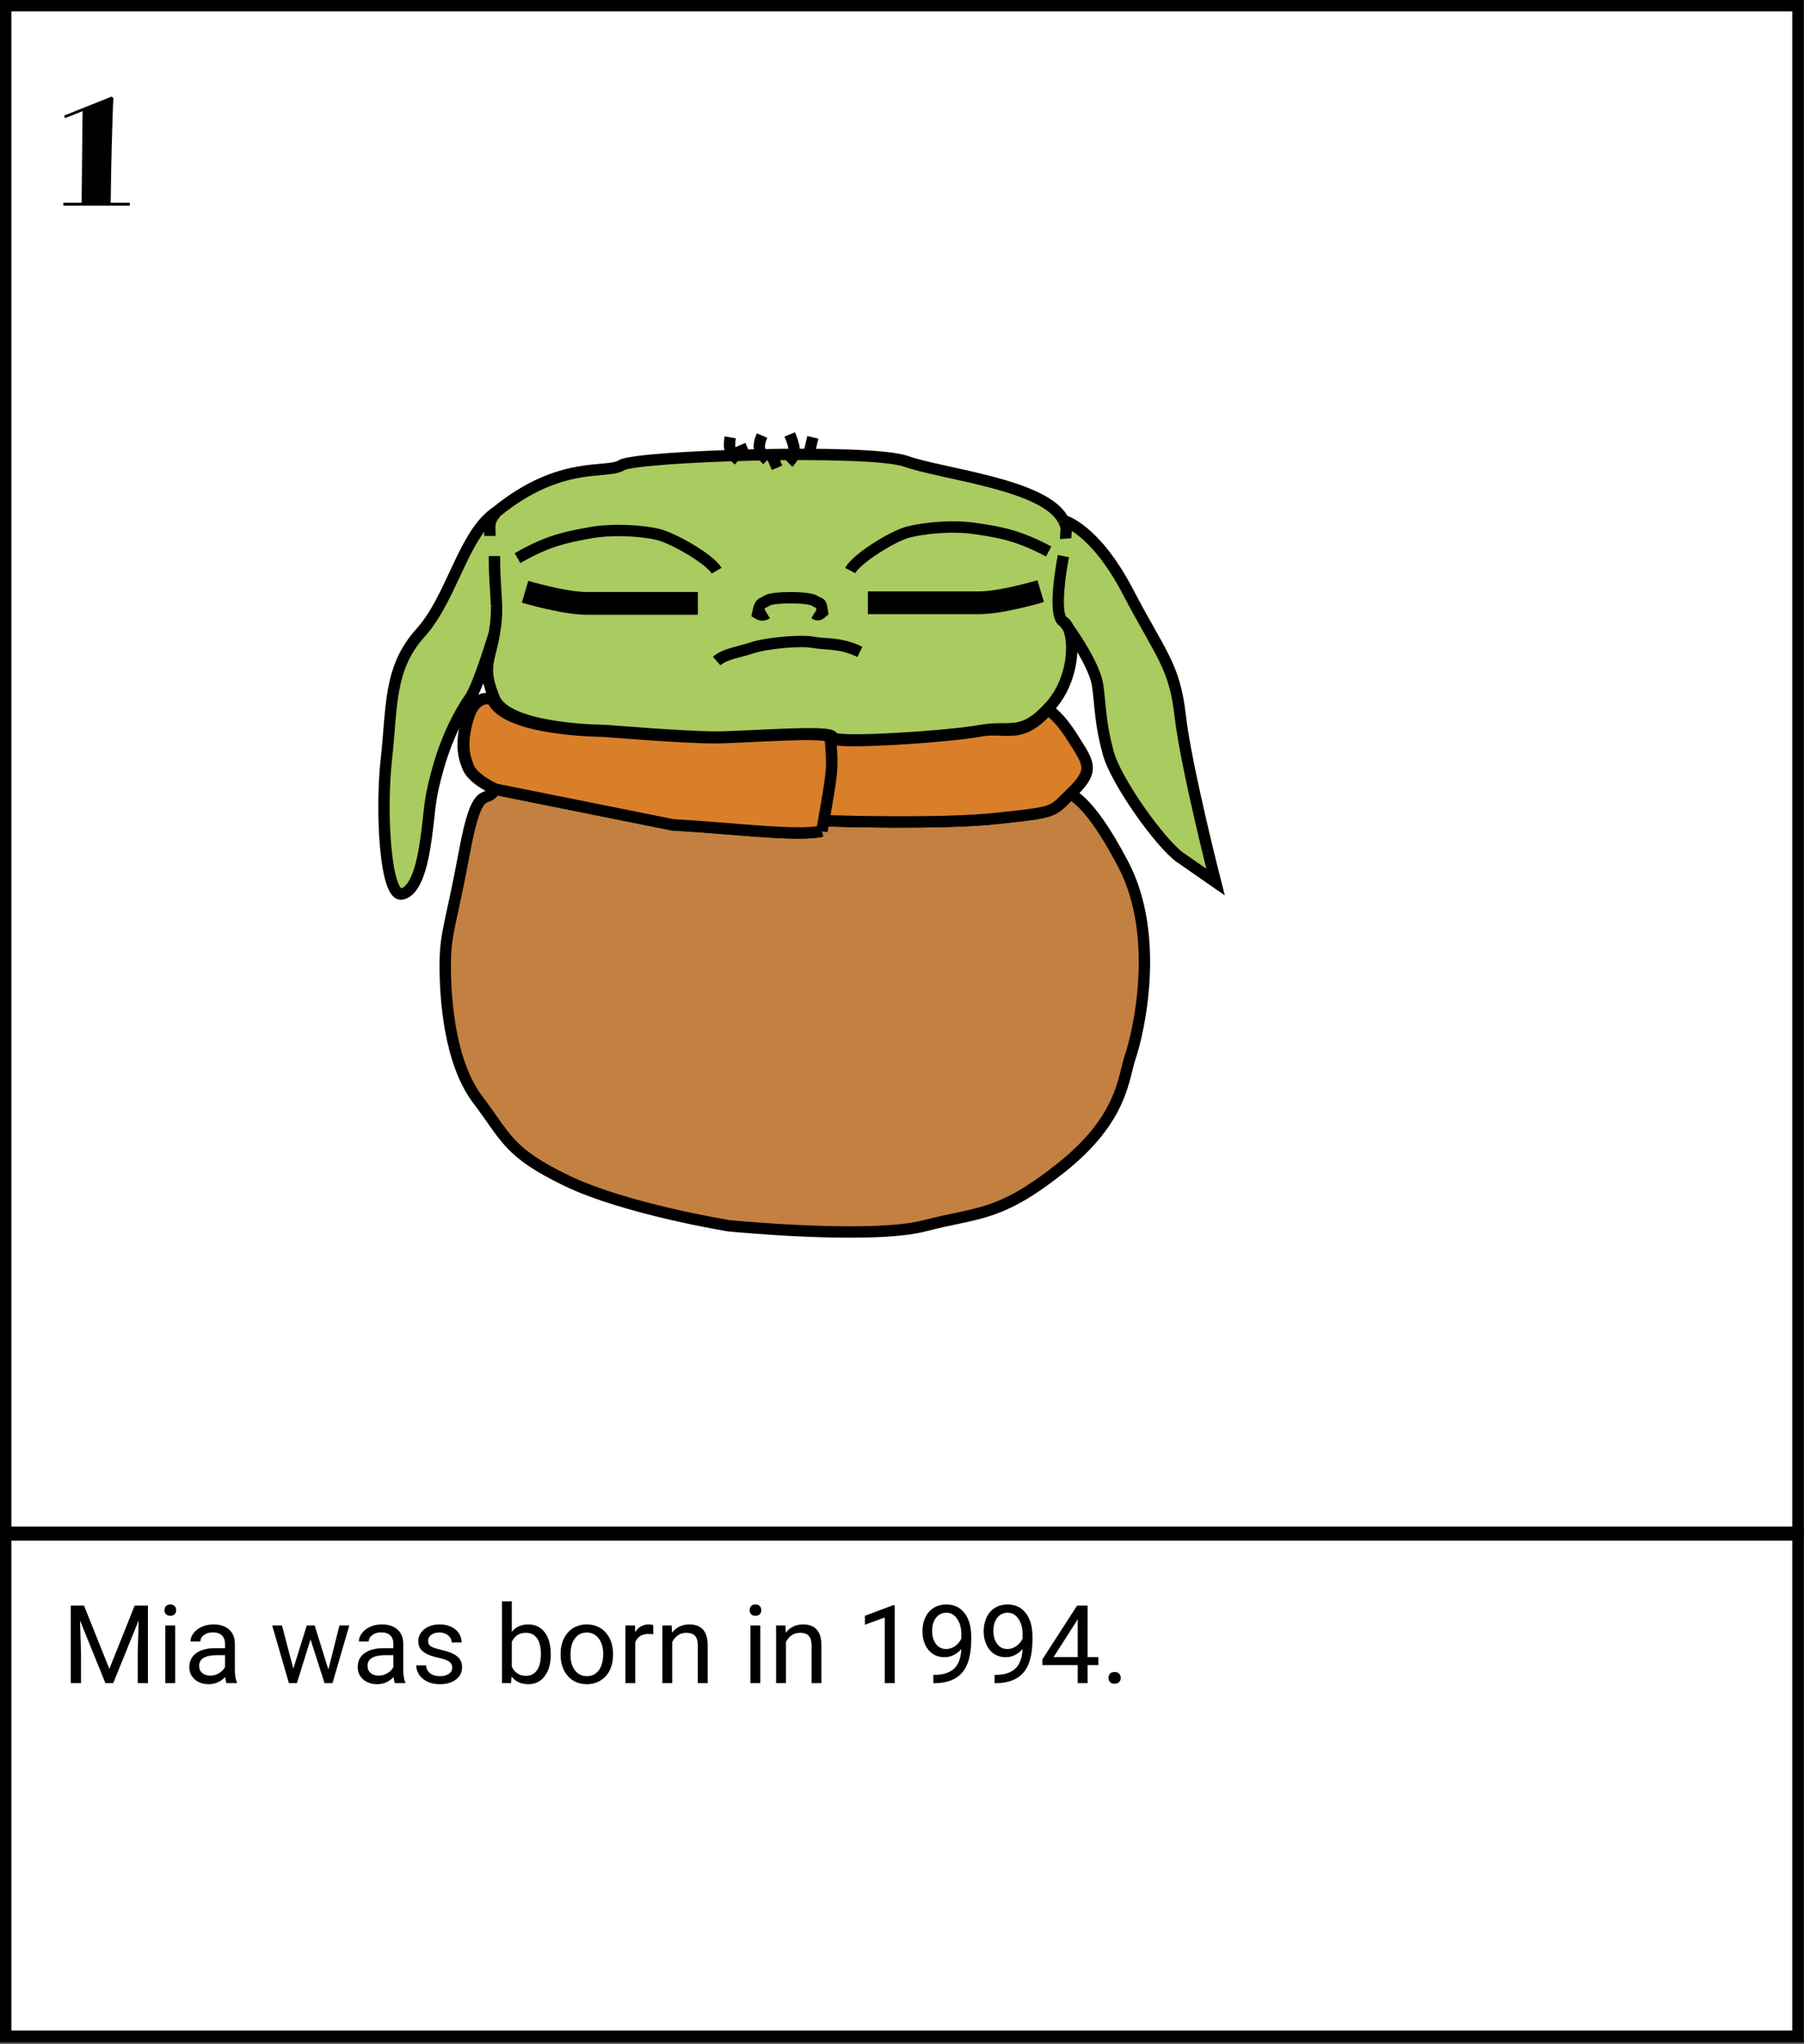 <svg width="794" height="899" viewBox="0 0 794 899" fill="none" xmlns="http://www.w3.org/2000/svg">
<rect x="0" y="0" width="794" height="899" fill="#333333" stroke="none"/>
<path d="M2.5 2.5H791.327V674.019H2.5V2.5Z" fill="#FFFFFD" stroke="black" stroke-width="5"/>
<path d="M2.5 675.201H791.327V895.708H2.5V675.201Z" fill="#FFFFFD" stroke="black" stroke-width="5"/>
<path d="M36.97 706.261L48.126 734.105L59.282 706.261H65.118V740.386H60.618V727.097L61.04 712.753L49.837 740.386H46.392L35.212 712.823L35.657 727.097V740.386H31.157V706.261H36.97ZM77.095 740.386H72.759V715.027H77.095V740.386ZM72.407 708.3C72.407 707.597 72.618 707.003 73.04 706.519C73.478 706.034 74.118 705.792 74.962 705.792C75.806 705.792 76.446 706.034 76.884 706.519C77.321 707.003 77.54 707.597 77.54 708.3C77.54 709.003 77.321 709.589 76.884 710.058C76.446 710.527 75.806 710.761 74.962 710.761C74.118 710.761 73.478 710.527 73.04 710.058C72.618 709.589 72.407 709.003 72.407 708.3ZM99.712 740.386C99.462 739.886 99.259 738.995 99.103 737.714C97.087 739.808 94.681 740.855 91.884 740.855C89.384 740.855 87.329 740.152 85.72 738.745C84.126 737.323 83.329 735.527 83.329 733.355C83.329 730.714 84.329 728.667 86.329 727.214C88.345 725.745 91.173 725.011 94.814 725.011H99.032V723.019C99.032 721.503 98.579 720.3 97.673 719.409C96.767 718.503 95.431 718.05 93.665 718.05C92.118 718.05 90.821 718.441 89.774 719.222C88.728 720.003 88.204 720.948 88.204 722.058H83.845C83.845 720.792 84.29 719.573 85.181 718.402C86.087 717.214 87.306 716.277 88.837 715.589C90.384 714.902 92.079 714.558 93.923 714.558C96.845 714.558 99.134 715.292 100.79 716.761C102.446 718.214 103.306 720.222 103.368 722.784V734.456C103.368 736.784 103.665 738.636 104.259 740.011V740.386H99.712ZM92.517 737.081C93.876 737.081 95.165 736.73 96.384 736.027C97.603 735.323 98.485 734.409 99.032 733.284V728.081H95.634C90.321 728.081 87.665 729.636 87.665 732.745C87.665 734.105 88.118 735.167 89.024 735.933C89.931 736.698 91.095 737.081 92.517 737.081ZM144.524 734.409L149.399 715.027H153.735L146.353 740.386H142.837L136.673 721.167L130.673 740.386H127.157L119.798 715.027H124.11L129.103 734.011L135.009 715.027H138.501L144.524 734.409ZM173.821 740.386C173.571 739.886 173.368 738.995 173.212 737.714C171.196 739.808 168.79 740.855 165.993 740.855C163.493 740.855 161.438 740.152 159.829 738.745C158.235 737.323 157.438 735.527 157.438 733.355C157.438 730.714 158.438 728.667 160.438 727.214C162.454 725.745 165.282 725.011 168.923 725.011H173.142V723.019C173.142 721.503 172.688 720.3 171.782 719.409C170.876 718.503 169.54 718.05 167.774 718.05C166.228 718.05 164.931 718.441 163.884 719.222C162.837 720.003 162.313 720.948 162.313 722.058H157.954C157.954 720.792 158.399 719.573 159.29 718.402C160.196 717.214 161.415 716.277 162.946 715.589C164.493 714.902 166.188 714.558 168.032 714.558C170.954 714.558 173.243 715.292 174.899 716.761C176.556 718.214 177.415 720.222 177.478 722.784V734.456C177.478 736.784 177.774 738.636 178.368 740.011V740.386H173.821ZM166.626 737.081C167.985 737.081 169.274 736.73 170.493 736.027C171.712 735.323 172.595 734.409 173.142 733.284V728.081H169.743C164.431 728.081 161.774 729.636 161.774 732.745C161.774 734.105 162.228 735.167 163.134 735.933C164.04 736.698 165.204 737.081 166.626 737.081ZM199.04 733.659C199.04 732.487 198.595 731.581 197.704 730.941C196.829 730.284 195.29 729.722 193.087 729.253C190.899 728.784 189.157 728.222 187.86 727.566C186.579 726.909 185.626 726.128 185.001 725.222C184.392 724.316 184.087 723.237 184.087 721.987C184.087 719.909 184.962 718.152 186.712 716.714C188.478 715.277 190.728 714.558 193.462 714.558C196.337 714.558 198.665 715.3 200.446 716.784C202.243 718.269 203.142 720.167 203.142 722.48H198.782C198.782 721.292 198.274 720.269 197.259 719.409C196.259 718.55 194.993 718.12 193.462 718.12C191.884 718.12 190.649 718.464 189.759 719.152C188.868 719.839 188.423 720.737 188.423 721.847C188.423 722.894 188.837 723.683 189.665 724.214C190.493 724.745 191.985 725.253 194.142 725.737C196.313 726.222 198.071 726.8 199.415 727.472C200.759 728.144 201.751 728.956 202.392 729.909C203.048 730.847 203.376 731.995 203.376 733.355C203.376 735.62 202.47 737.441 200.657 738.816C198.845 740.175 196.493 740.855 193.603 740.855C191.571 740.855 189.774 740.495 188.212 739.777C186.649 739.058 185.423 738.058 184.532 736.777C183.657 735.48 183.22 734.081 183.22 732.581H187.556C187.634 734.034 188.212 735.191 189.29 736.05C190.384 736.894 191.821 737.316 193.603 737.316C195.243 737.316 196.556 736.987 197.54 736.331C198.54 735.659 199.04 734.769 199.04 733.659ZM242.399 727.987C242.399 731.862 241.509 734.98 239.728 737.339C237.946 739.683 235.556 740.855 232.556 740.855C229.353 740.855 226.876 739.722 225.126 737.456L224.915 740.386H220.931V704.386H225.267V717.816C227.017 715.644 229.431 714.558 232.509 714.558C235.587 714.558 238.001 715.722 239.751 718.05C241.517 720.378 242.399 723.566 242.399 727.612V727.987ZM238.063 727.495C238.063 724.542 237.493 722.261 236.353 720.652C235.212 719.042 233.571 718.237 231.431 718.237C228.571 718.237 226.517 719.566 225.267 722.222V733.191C226.595 735.847 228.665 737.175 231.478 737.175C233.556 737.175 235.173 736.37 236.329 734.761C237.485 733.152 238.063 730.73 238.063 727.495ZM246.735 727.472C246.735 724.987 247.22 722.753 248.188 720.769C249.173 718.784 250.532 717.253 252.267 716.175C254.017 715.097 256.009 714.558 258.243 714.558C261.696 714.558 264.485 715.753 266.61 718.144C268.751 720.534 269.821 723.714 269.821 727.683V727.987C269.821 730.456 269.345 732.675 268.392 734.644C267.454 736.597 266.103 738.12 264.337 739.214C262.587 740.308 260.571 740.855 258.29 740.855C254.853 740.855 252.063 739.659 249.923 737.269C247.798 734.878 246.735 731.714 246.735 727.777V727.472ZM251.095 727.987C251.095 730.8 251.743 733.058 253.04 734.761C254.353 736.464 256.103 737.316 258.29 737.316C260.493 737.316 262.243 736.456 263.54 734.737C264.837 733.003 265.485 730.581 265.485 727.472C265.485 724.691 264.821 722.441 263.493 720.722C262.181 718.987 260.431 718.12 258.243 718.12C256.103 718.12 254.376 718.972 253.063 720.675C251.751 722.378 251.095 724.816 251.095 727.987ZM287.517 718.917C286.86 718.808 286.149 718.753 285.384 718.753C282.54 718.753 280.61 719.964 279.595 722.386V740.386H275.259V715.027H279.478L279.548 717.956C280.97 715.691 282.985 714.558 285.595 714.558C286.438 714.558 287.079 714.667 287.517 714.886V718.917ZM295.626 715.027L295.767 718.214C297.704 715.777 300.235 714.558 303.36 714.558C308.72 714.558 311.423 717.581 311.47 723.628V740.386H307.134V723.605C307.118 721.777 306.696 720.425 305.868 719.55C305.056 718.675 303.782 718.237 302.048 718.237C300.642 718.237 299.407 718.612 298.345 719.362C297.282 720.112 296.454 721.097 295.86 722.316V740.386H291.524V715.027H295.626ZM334.626 740.386H330.29V715.027H334.626V740.386ZM329.938 708.3C329.938 707.597 330.149 707.003 330.571 706.519C331.009 706.034 331.649 705.792 332.493 705.792C333.337 705.792 333.978 706.034 334.415 706.519C334.853 707.003 335.071 707.597 335.071 708.3C335.071 709.003 334.853 709.589 334.415 710.058C333.978 710.527 333.337 710.761 332.493 710.761C331.649 710.761 331.009 710.527 330.571 710.058C330.149 709.589 329.938 709.003 329.938 708.3ZM345.688 715.027L345.829 718.214C347.767 715.777 350.298 714.558 353.423 714.558C358.782 714.558 361.485 717.581 361.532 723.628V740.386H357.196V723.605C357.181 721.777 356.759 720.425 355.931 719.55C355.118 718.675 353.845 718.237 352.11 718.237C350.704 718.237 349.47 718.612 348.407 719.362C347.345 720.112 346.517 721.097 345.923 722.316V740.386H341.587V715.027H345.688ZM393.782 740.386H389.423V711.487L380.681 714.698V710.761L393.103 706.097H393.782V740.386ZM423.103 725.386C422.196 726.464 421.11 727.331 419.845 727.987C418.595 728.644 417.22 728.972 415.72 728.972C413.751 728.972 412.032 728.487 410.563 727.519C409.11 726.55 407.985 725.191 407.188 723.441C406.392 721.675 405.993 719.73 405.993 717.605C405.993 715.323 406.423 713.269 407.282 711.441C408.157 709.612 409.392 708.214 410.985 707.245C412.579 706.277 414.438 705.792 416.563 705.792C419.938 705.792 422.595 707.058 424.532 709.589C426.485 712.105 427.462 715.542 427.462 719.902V721.167C427.462 727.808 426.149 732.659 423.524 735.722C420.899 738.769 416.938 740.331 411.642 740.409H410.798V736.753H411.712C415.29 736.691 418.04 735.761 419.962 733.964C421.884 732.152 422.931 729.292 423.103 725.386ZM416.423 725.386C417.876 725.386 419.212 724.941 420.431 724.05C421.665 723.159 422.563 722.058 423.126 720.745V719.011C423.126 716.167 422.509 713.855 421.274 712.073C420.04 710.292 418.478 709.402 416.587 709.402C414.681 709.402 413.149 710.136 411.993 711.605C410.837 713.058 410.259 714.98 410.259 717.37C410.259 719.698 410.813 721.62 411.923 723.136C413.048 724.636 414.548 725.386 416.423 725.386ZM450.056 725.386C449.149 726.464 448.063 727.331 446.798 727.987C445.548 728.644 444.173 728.972 442.673 728.972C440.704 728.972 438.985 728.487 437.517 727.519C436.063 726.55 434.938 725.191 434.142 723.441C433.345 721.675 432.946 719.73 432.946 717.605C432.946 715.323 433.376 713.269 434.235 711.441C435.11 709.612 436.345 708.214 437.938 707.245C439.532 706.277 441.392 705.792 443.517 705.792C446.892 705.792 449.548 707.058 451.485 709.589C453.438 712.105 454.415 715.542 454.415 719.902V721.167C454.415 727.808 453.103 732.659 450.478 735.722C447.853 738.769 443.892 740.331 438.595 740.409H437.751V736.753H438.665C442.243 736.691 444.993 735.761 446.915 733.964C448.837 732.152 449.884 729.292 450.056 725.386ZM443.376 725.386C444.829 725.386 446.165 724.941 447.384 724.05C448.618 723.159 449.517 722.058 450.079 720.745V719.011C450.079 716.167 449.462 713.855 448.228 712.073C446.993 710.292 445.431 709.402 443.54 709.402C441.634 709.402 440.103 710.136 438.946 711.605C437.79 713.058 437.212 714.98 437.212 717.37C437.212 719.698 437.767 721.62 438.876 723.136C440.001 724.636 441.501 725.386 443.376 725.386ZM478.696 728.925H483.431V732.464H478.696V740.386H474.337V732.464H458.798V729.909L474.079 706.261H478.696V728.925ZM463.72 728.925H474.337V712.191L473.821 713.128L463.72 728.925ZM487.884 738.112C487.884 737.362 488.103 736.737 488.54 736.237C488.993 735.737 489.665 735.487 490.556 735.487C491.446 735.487 492.118 735.737 492.571 736.237C493.04 736.737 493.274 737.362 493.274 738.112C493.274 738.831 493.04 739.433 492.571 739.917C492.118 740.402 491.446 740.644 490.556 740.644C489.665 740.644 488.993 740.402 488.54 739.917C488.103 739.433 487.884 738.831 487.884 738.112Z" fill="black"/>
<path d="M28.206 50.841L49.089 42.502L49.91 43.151C49.796 44.655 49.682 47.309 49.568 51.115C49.522 52.733 49.465 54.692 49.397 56.994C49.329 59.272 49.249 61.961 49.158 65.06C49.089 68.159 49.01 71.702 48.919 75.69C48.85 79.678 48.782 84.178 48.713 89.191H57.122V90.456H27.864V89.191H35.93L36.34 48.893L28.65 51.969L28.206 50.841Z" fill="black"/>
<path d="M468.436 273.747C468.306 273.645 468.174 273.556 468.039 273.479C468.039 273.479 468.169 273.574 468.436 273.747Z" fill="#93BE37" fill-opacity="0.8"/>
<path d="M217.617 278.412C215.494 291.137 211.856 293.313 217.617 307.286C223.377 321.259 266.398 321.33 266.398 321.33C266.398 321.33 301.385 324.217 315.028 324.217C328.672 324.217 366.385 320.976 366.385 324.217C366.385 327.459 419.552 323.7 431.832 321.33C444.111 318.96 449.59 324.56 461.979 310.961C472.444 299.475 473.231 282.753 470.117 276.059C469.087 274.606 468.436 273.747 468.436 273.747C468.169 273.574 468.039 273.479 468.039 273.479C468.174 273.556 468.306 273.645 468.436 273.747C469.074 274.247 469.641 275.036 470.117 276.059C473.764 281.205 482.159 293.793 483.196 302.02C484.525 312.57 484.335 318.514 487.752 331.145C491.17 343.776 510.916 371.267 519.459 377.211C528.003 383.155 535 388.004 535 388.004C535 388.004 521.971 337.08 519.459 314.899C516.948 292.718 510.912 287.993 496.369 260.168C481.825 232.343 468.039 228.931 468.039 228.931C460.421 213.117 414.989 208.674 398.805 202.944C382.622 197.213 279.851 200.554 273.519 204.65C267.186 208.745 246.933 202.02 218.549 225.125C203.896 234.763 199.134 262.799 185.045 278.412C170.956 294.025 172.622 311.064 170.047 334.061C167.472 357.058 169.593 395.092 177.016 393.254C184.439 391.417 186.804 374.966 188.075 364.728C189.346 354.491 189.136 350.73 193.074 337.08C197.013 323.43 202.77 312.799 206.709 307.286C210.648 301.774 217.617 278.412 217.617 278.412Z" fill="#93BE37" fill-opacity="0.8"/>
<path d="M217.617 244.62C217.62 255.445 218.365 260.839 218.529 266.087M218.529 266.087C218.642 269.693 218.481 273.23 217.617 278.412M218.529 266.087C218.592 266.343 218.6 266.601 218.549 266.862M217.617 278.412C215.494 291.137 211.856 293.313 217.617 307.286C223.377 321.259 266.398 321.33 266.398 321.33C266.398 321.33 301.385 324.217 315.028 324.217C328.672 324.217 366.385 320.976 366.385 324.217C366.385 327.459 419.552 323.7 431.832 321.33C444.111 318.96 449.59 324.56 461.979 310.961C472.444 299.475 473.231 282.753 470.117 276.059M217.617 278.412C217.617 278.412 210.648 301.774 206.709 307.286C202.77 312.799 197.013 323.43 193.074 337.08C189.136 350.73 189.346 354.491 188.075 364.728C186.804 374.966 184.439 391.417 177.016 393.254C169.593 395.092 167.472 357.058 170.047 334.061C172.622 311.064 170.956 294.025 185.045 278.412C199.134 262.799 203.896 234.763 218.549 225.125M468.436 273.747C468.306 273.645 468.174 273.556 468.039 273.479M468.436 273.747C468.169 273.574 468.039 273.479 468.039 273.479M468.436 273.747C468.436 273.747 469.087 274.606 470.117 276.059M468.436 273.747C469.074 274.247 469.641 275.036 470.117 276.059M468.039 273.479C462.885 270.533 468.039 244.62 468.039 244.62M218.549 225.125C246.933 202.02 267.186 208.745 273.519 204.65C279.851 200.554 382.622 197.213 398.805 202.944C414.989 208.674 460.421 213.117 468.039 228.931M218.549 225.125C214.81 229.55 215.647 231.031 215.647 235.756M468.039 228.931C470.227 232.889 468.818 233.784 469.099 236.937M468.039 228.931C468.039 228.931 481.825 232.343 496.369 260.168C510.912 287.993 516.948 292.718 519.459 314.899C521.971 337.08 535 388.004 535 388.004C535 388.004 528.003 383.155 519.459 377.211C510.916 371.267 491.17 343.776 487.752 331.145C484.335 318.514 484.525 312.57 483.196 302.02C482.159 293.793 473.764 281.205 470.117 276.059" stroke="black" stroke-width="5"/>
<path d="M337.579 269.836C336.082 270.736 335.198 270.804 333.511 269.836C334.529 264.728 334.99 265.911 337.579 264.204C340.169 262.498 355.704 262.498 358.386 264.204C361.067 265.911 361.281 264.27 361.992 269.239C360.638 270.414 360.119 270.904 358.386 269.836" stroke="black" stroke-width="5"/>
<path d="M227.766 245.528C241.239 237.723 249.506 236.236 259.687 234.376C269.868 232.516 282.852 233.465 289.552 235.07C296.253 236.676 312.391 245.876 315.403 251.04" stroke="black" stroke-width="5"/>
<path d="M461.548 242.588C447.745 235.23 439.418 234.015 429.163 232.49C418.909 230.965 405.976 232.338 399.35 234.162C392.724 235.986 376.999 245.708 374.215 250.967" stroke="black" stroke-width="5"/>
<path d="M315.429 290.793C319.004 287.652 324.193 287.186 330.963 284.983C337.733 282.78 352.571 281.511 358.06 282.554C363.549 283.598 369.887 282.564 378.461 286.758" stroke="black" stroke-width="5"/>
<path d="M321.395 192.383C320.539 197.408 321.391 199.564 325.027 202.358" stroke="black" stroke-width="5"/>
<path d="M335.406 191.602C333.296 196.51 333.868 198.852 337.673 202.371" stroke="black" stroke-width="5"/>
<path d="M347.583 191.101C349.758 196.315 350.764 199.862 346.994 203.552" stroke="black" stroke-width="5"/>
<path d="M325.785 195.796L327.906 200.783" stroke="black" stroke-width="5"/>
<path d="M339.874 200.783L341.995 205.771" stroke="black" stroke-width="5"/>
<path d="M357.75 192.383L355.63 201.571" stroke="black" stroke-width="5"/>
<path d="M231.099 260.299C231.099 260.299 248.218 265.418 258.217 265.418C268.216 265.418 286.547 265.418 286.547 265.418H307.15" stroke="black" stroke-width="10"/>
<path d="M458.04 260.037C458.04 260.037 440.921 265.156 430.922 265.156C420.924 265.156 402.593 265.156 402.593 265.156H381.989" stroke="black" stroke-width="10"/>
<path d="M361.478 365.595C361.763 363.977 362.03 362.454 362.279 361.017L361.478 365.595Z" fill="#BD722D" fill-opacity="0.9"/>
<path d="M265.187 321.627C265.187 321.627 222.166 321.556 216.405 307.583C216.405 307.583 209.106 304.958 205.925 315.327C202.743 325.695 203.552 331.866 205.925 337.508C208.298 343.15 217.92 347.186 217.92 347.186L295.913 362.839C321.714 364.264 351.209 368.089 361.478 365.595L362.279 361.017C366.103 338.933 366.364 338.241 365.178 324.564C365.175 324.548 365.174 324.531 365.174 324.514C365.174 321.272 327.46 324.514 313.817 324.514C300.173 324.514 265.187 321.627 265.187 321.627Z" fill="#BD722D" fill-opacity="0.9"/>
<path d="M460.892 312.177C448.502 325.775 442.899 319.256 430.62 321.627C418.405 323.985 365.73 327.716 365.178 324.564C366.364 338.241 366.103 338.933 362.279 361.017C367.458 361.192 414.476 362.677 439.077 359.951C464.914 357.088 462.257 357.709 471.733 348.38C471.814 348.3 471.896 348.22 471.978 348.139C481.747 338.558 478.644 335.408 471.978 324.777C465.312 314.145 460.892 312.177 460.892 312.177Z" fill="#BD722D" fill-opacity="0.9"/>
<path d="M295.913 362.839L217.92 347.186C213.981 354.536 210.345 342.728 204.447 374.617C198.548 406.506 195.953 410.185 195.953 424.623C195.953 439.06 197.771 467.279 210.345 483.816C222.919 500.353 223.525 506.916 249.431 519.384C275.337 531.853 320.786 539.203 320.786 539.203C320.786 539.203 383.353 545.372 406.987 539.203C430.62 533.034 439.558 535.528 466.979 513.741C494.4 491.953 494.248 474.235 497.581 464.522C500.914 454.81 511.064 412.142 494.4 380.261C477.735 348.38 470.559 350.838 471.733 348.38C462.257 357.709 464.914 357.088 439.077 359.951C414.476 362.677 367.458 361.192 362.279 361.017C362.03 362.454 361.763 363.977 361.478 365.595C351.209 368.089 321.714 364.264 295.913 362.839Z" fill="#BD722D" fill-opacity="0.9"/>
<path d="M365.174 324.514C365.174 321.272 327.46 324.514 313.817 324.514C300.173 324.514 265.187 321.627 265.187 321.627C265.187 321.627 222.166 321.556 216.405 307.583C216.405 307.583 209.106 304.958 205.925 315.327C202.743 325.695 203.552 331.866 205.925 337.508C208.298 343.15 217.92 347.186 217.92 347.186M365.174 324.514C365.174 324.531 365.175 324.548 365.178 324.564M365.174 324.514C365.175 324.531 365.177 324.548 365.178 324.564M217.92 347.186L295.913 362.839C321.714 364.264 351.209 368.089 361.478 365.595M217.92 347.186C213.981 354.536 210.345 342.728 204.447 374.617C198.548 406.506 195.953 410.185 195.953 424.623C195.953 439.06 197.771 467.279 210.345 483.816C222.919 500.353 223.525 506.916 249.431 519.384C275.337 531.853 320.786 539.203 320.786 539.203C320.786 539.203 383.353 545.372 406.987 539.203C430.62 533.034 439.558 535.528 466.979 513.741C494.4 491.953 494.248 474.235 497.581 464.522C500.914 454.81 511.064 412.142 494.4 380.261C477.735 348.38 470.559 350.838 471.733 348.38M361.478 365.595C361.763 363.977 362.03 362.454 362.279 361.017M361.478 365.595L362.279 361.017M362.279 361.017C367.458 361.192 414.476 362.677 439.077 359.951C464.914 357.088 462.257 357.709 471.733 348.38M362.279 361.017C366.103 338.933 366.364 338.241 365.178 324.564M471.978 348.139C481.747 338.558 478.644 335.408 471.978 324.777C465.312 314.145 460.892 312.177 460.892 312.177C448.502 325.775 442.899 319.256 430.62 321.627C418.405 323.985 365.73 327.716 365.178 324.564M471.978 348.139C471.863 348.197 471.782 348.277 471.733 348.38M471.978 348.139C471.896 348.22 471.814 348.3 471.733 348.38" stroke="black" stroke-width="5"/>
<path d="M361.78 365.595C362.065 363.977 362.332 362.454 362.581 361.017L361.78 365.595Z" fill="#E07E24" fill-opacity="0.8"/>
<path fill-rule="evenodd" clip-rule="evenodd" d="M472.281 348.139C472.165 348.197 472.084 348.277 472.036 348.38C472.033 348.382 472.03 348.385 472.028 348.387C472.111 348.305 472.195 348.222 472.281 348.139Z" fill="#E07E24" fill-opacity="0.8"/>
<path fill-rule="evenodd" clip-rule="evenodd" d="M362.581 361.017C367.761 361.192 414.778 362.677 439.379 359.951C455.159 358.203 460.311 357.754 464.089 355.543C466.396 354.194 468.191 352.188 471.581 348.829C471.6 348.81 471.619 348.791 471.638 348.772L471.639 348.771L471.639 348.771C471.676 348.735 471.713 348.698 471.75 348.662L471.863 348.55C471.917 348.496 471.972 348.442 472.028 348.387C472.03 348.385 472.033 348.382 472.036 348.38C472.084 348.277 472.165 348.197 472.281 348.139C482.049 338.558 478.946 335.408 472.281 324.777C465.615 314.145 461.194 312.177 461.194 312.177C452.642 321.564 447.323 321.365 440.81 321.12C437.888 321.011 434.725 320.892 430.922 321.627C418.707 323.985 366.033 327.716 365.48 324.564C366.621 337.721 366.423 338.862 363.001 358.592C362.866 359.371 362.726 360.179 362.581 361.017Z" fill="#E07E24" fill-opacity="0.8"/>
<path d="M265.489 321.627C265.489 321.627 222.468 321.556 216.707 307.583C216.707 307.583 209.409 304.958 206.227 315.327C203.046 325.695 203.854 331.866 206.227 337.508C208.6 343.15 218.222 347.186 218.222 347.186L296.216 362.839C322.017 364.264 351.512 368.089 361.78 365.595L362.581 361.017C362.726 360.179 362.866 359.371 363.001 358.592C366.423 338.862 366.621 337.721 365.48 324.564C365.478 324.548 365.476 324.531 365.476 324.514C365.476 321.272 327.763 324.514 314.119 324.514C300.476 324.514 265.489 321.627 265.489 321.627Z" fill="#E07E24" fill-opacity="0.8"/>
<path d="M365.476 324.514C365.476 321.272 327.763 324.514 314.119 324.514C300.476 324.514 265.489 321.627 265.489 321.627C265.489 321.627 222.468 321.556 216.707 307.583C216.707 307.583 209.409 304.958 206.227 315.327C203.046 325.695 203.854 331.866 206.227 337.508C208.6 343.15 218.222 347.186 218.222 347.186L296.216 362.839C322.017 364.264 351.512 368.089 361.78 365.595M365.476 324.514C365.476 324.531 365.478 324.548 365.481 324.564M365.476 324.514C365.478 324.531 365.479 324.548 365.481 324.564M361.78 365.595C362.065 363.977 362.332 362.454 362.581 361.017M361.78 365.595L362.581 361.017M362.581 361.017C367.761 361.192 414.778 362.677 439.379 359.951C455.159 358.203 460.311 357.754 464.089 355.543C466.396 354.194 468.191 352.188 471.581 348.829C471.6 348.81 471.619 348.791 471.638 348.772M362.581 361.017C362.726 360.179 362.866 359.371 363.001 358.592C366.423 338.862 366.621 337.721 365.481 324.564M472.281 348.139C482.049 338.558 478.946 335.408 472.281 324.777C465.615 314.145 461.194 312.177 461.194 312.177C452.642 321.564 447.323 321.365 440.81 321.12C437.888 321.011 434.725 320.892 430.922 321.627C418.707 323.985 366.033 327.716 365.481 324.564M472.281 348.139C472.165 348.197 472.084 348.277 472.036 348.38M472.281 348.139C472.198 348.22 472.116 348.3 472.036 348.38M472.281 348.139C472.195 348.222 472.111 348.305 472.028 348.387M472.036 348.38C472.033 348.382 472.03 348.385 472.028 348.387M471.863 348.55C471.825 348.587 471.787 348.624 471.75 348.662M471.863 348.55C471.917 348.496 471.972 348.442 472.028 348.387M471.863 348.55L471.75 348.662M471.75 348.662C471.713 348.698 471.676 348.735 471.639 348.771M471.639 348.771C471.639 348.771 471.638 348.772 471.638 348.772M471.639 348.771L471.639 348.771L471.638 348.772" stroke="black" stroke-width="5"/>
</svg>
